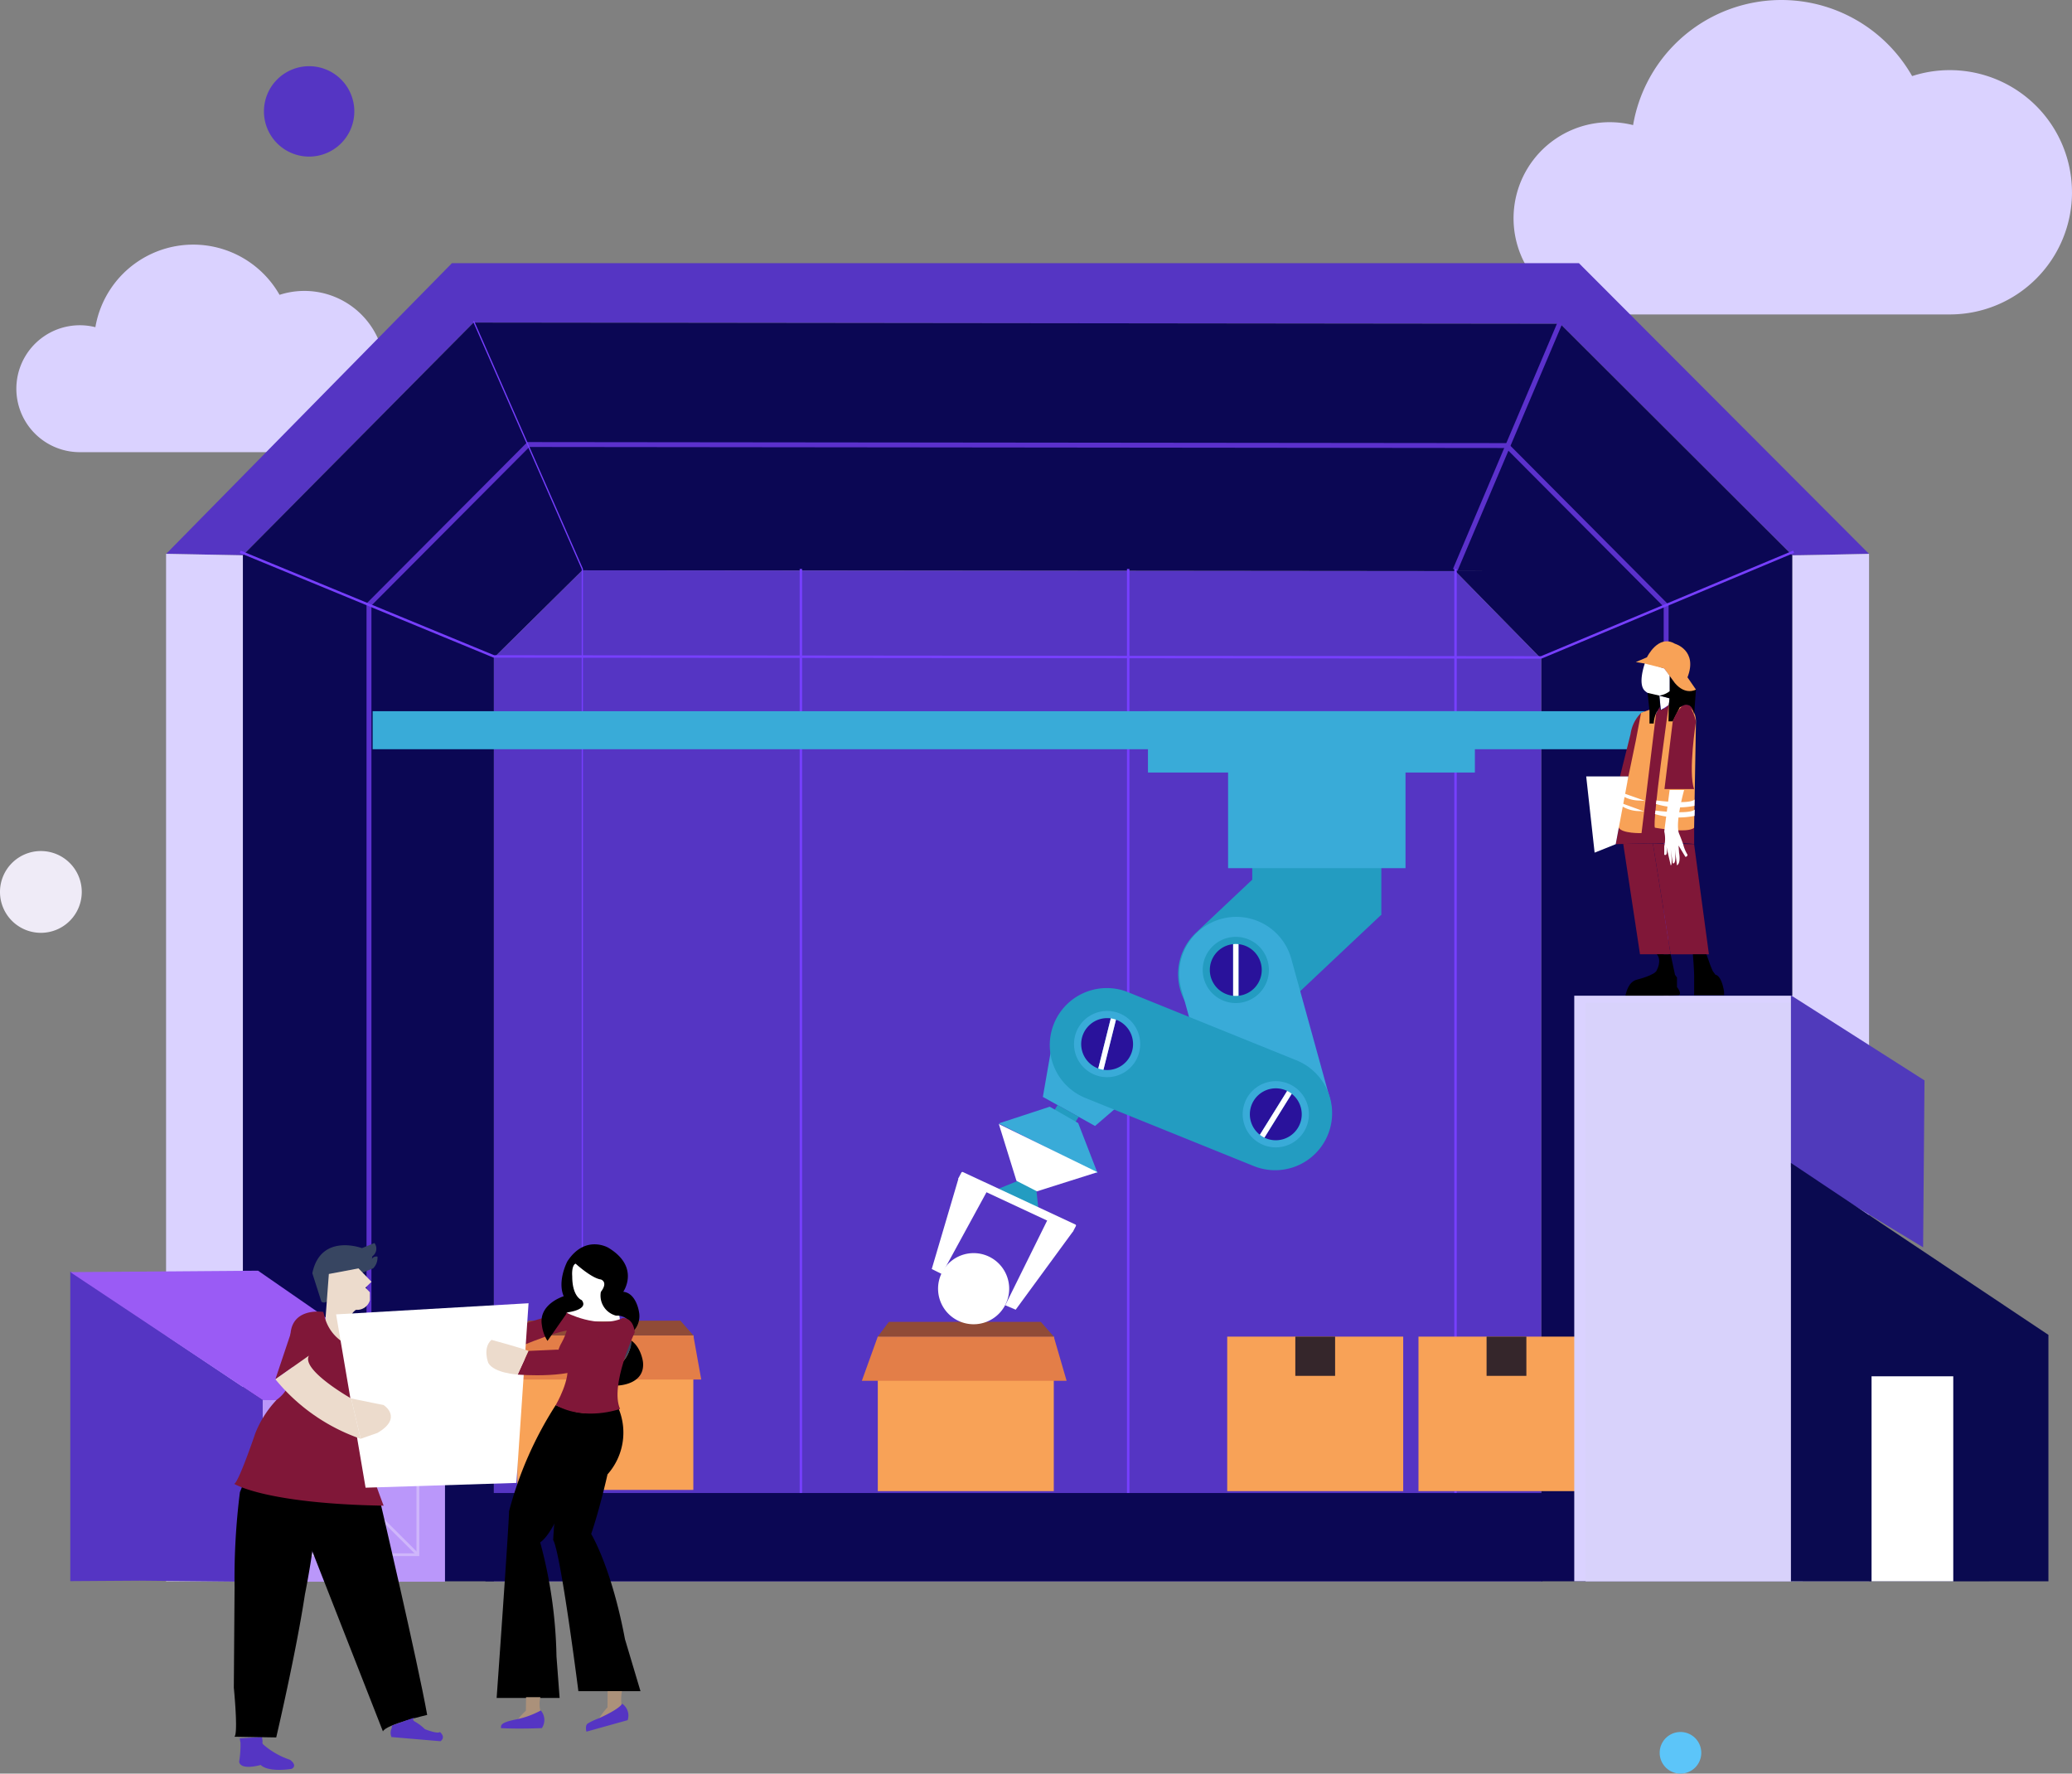 <svg xmlns="http://www.w3.org/2000/svg" xmlns:xlink="http://www.w3.org/1999/xlink" width="325.563" height="278.619" viewBox="0 0 325.563 278.619"><rect x="0" y="0" width="325.563" height="278.619" fill="#808080" stroke="none"/><defs><clipPath id="a"><rect width="325.563" height="278.619" fill="none"/></clipPath><clipPath id="c"><rect width="17.59" height="11.202" transform="translate(150.494 184.184) rotate(-6.077)" fill="none"/></clipPath><clipPath id="e"><rect width="14.6" height="11.145" transform="translate(156.944 176.581) rotate(-6.073)" fill="none"/></clipPath><clipPath id="g"><rect width="20.564" height="20.482" transform="translate(45.316 223.972)" fill="none"/></clipPath><clipPath id="h"><rect width="8.574" height="9.103" transform="translate(88.875 198.491)" fill="none"/></clipPath><clipPath id="j"><rect width="10.239" height="9.34" transform="translate(49.078 195.27)" fill="none"/></clipPath><clipPath id="k"><rect width="9.023" height="13.708" transform="translate(49.37 199.256)" fill="none"/></clipPath><clipPath id="m"><rect width="3.582" height="3.542" transform="translate(81.329 266.616)" fill="none"/></clipPath><clipPath id="o"><rect width="8.643" height="5.177" transform="translate(37.575 272.855)" fill="none"/></clipPath><clipPath id="p"><rect width="8.218" height="3.761" transform="translate(61.374 269.771)" fill="none"/></clipPath><clipPath id="q"><rect width="15.963" height="22.183" transform="translate(85.088 195.469)" fill="none"/></clipPath><clipPath id="r"><rect width="3.582" height="4.249" transform="translate(94.148 265.665)" fill="none"/></clipPath><clipPath id="t"><rect width="13.39" height="13.057" transform="translate(43.271 212.964)" fill="none"/></clipPath></defs><g clip-path="url(#a)"><g clip-path="url(#a)"><path d="M60.5,58.367A12.667,12.667,0,0,1,47.837,71.033h-35.3A9.969,9.969,0,1,1,14.986,51.4a15.6,15.6,0,0,1,28.938-5.083A12.676,12.676,0,0,1,60.5,58.367" fill="#dad2ff"/><path d="M325.563,30.206a19.192,19.192,0,0,1-19.19,19.19H252.89A15.1,15.1,0,1,1,256.6,19.652a23.635,23.635,0,0,1,43.842-7.7,19.2,19.2,0,0,1,25.117,18.255" fill="#dad2ff"/><path d="M293.661,87c-5.057.11-12.038.256-12.059.227L245.134,50.869,74.412,50.676,38.167,87.232,26.115,87l44.9-45.662H248.084Z" fill="#5535c3"/><path d="M38.167,87.232V248.405H26.094V87.018L26.115,87Z" fill="#dad2ff"/><path d="M293.674,87.019V248.4H281.6V87.233c.021.029,7-.118,12.06-.227Z" fill="#dad2ff"/><path d="M281.6,87.232V248.405H242.165V103.487l0,0L228.658,89.721,91.5,89.59,77.635,103.3l-.033.033V248.405H38.167V87.232L74.413,50.676l170.722.193Z" fill="#0b0754"/><path d="M242.166,103.488V248.4H77.6V103.334l.033-.033L91.5,89.591l137.162.131,13.506,13.764Z" fill="#5535c3"/><path d="M57.976,248.012V94.965L83.02,69.832l153.728.162,25.044,25.163V248.012" fill="none" stroke="#5b31cc" stroke-miterlimit="10" stroke-width="0.771"/><line y1="38.851" x2="16.477" transform="translate(228.658 50.658)" fill="none" stroke="#5b31cc" stroke-miterlimit="10" stroke-width="0.771"/><path d="M37.749,86.681,77.6,103.12l164.561.156,39.662-16.6" fill="none" stroke="#773fff" stroke-miterlimit="10" stroke-width="0.384"/><line y2="157.466" transform="translate(125.841 89.378)" fill="#082f53"/><line y2="157.466" transform="translate(125.841 89.378)" fill="none" stroke="#773fff" stroke-miterlimit="10" stroke-width="0.384"/><line y2="157.466" transform="translate(177.269 89.378)" fill="#082f53"/><line y2="157.466" transform="translate(177.269 89.378)" fill="none" stroke="#773fff" stroke-miterlimit="10" stroke-width="0.384"/><line y2="158.815" transform="translate(228.697 89.378)" fill="#082f53"/><line y2="158.815" transform="translate(228.697 89.378)" fill="none" stroke="#773fff" stroke-miterlimit="10" stroke-width="0.385"/><path d="M74.413,50.465,91.5,89.379V248.193" fill="none" stroke="#773fff" stroke-miterlimit="10" stroke-width="0.193"/><rect width="202.853" height="5.972" transform="translate(58.554 111.725)" fill="#39abd8"/><rect width="166.058" height="13.863" transform="translate(76.277 234.542)" fill="#0b0754"/><path d="M259.18,111.657v2h.664c-.332-.665,1-2.661,1-2.661-.332,1.328,1.376-.275,1.376-.275l-.047,2.6h.664a14.085,14.085,0,0,1,1.13-2.249c2.126-1.252,2.227,1.218,2.227,1.218v20.323c-.956-.332-12.315,0-12.315,0l1.99-10.644h-1.329l1.661-6.652a5.82,5.82,0,0,1,1.661-3.327l2.482-.919Z" fill="#801738"/><path d="M266.186,130.024l.293-16.7s.115-2.789-2.52-2.25l-1.746-.353s-2.649,18.584-2.183,19.308c0,0,5.2.94,6.158,0" fill="#f8a257"/><path d="M260.977,111.518l-.259-2.249,1.622.432-.127,1.015a13.856,13.856,0,0,1-1.234.8" fill="#fff"/><path d="M255.052,132.581l4.657-.095,2.789,17.421h-4.813Z" fill="#801738"/><path d="M266.186,132.612l2.328,17.3H262.5l-2.79-17.421Z" fill="#801738"/><path d="M269.133,152.57a13.574,13.574,0,0,1-.617-1.566l-.4-1.092h-2.126s.241,2.78.2,3.885v2.537H270.9v-.507s-.31-2.487-1.367-2.706Z"/><path d="M262.5,149.909l.682,3.211.313.448v1.493s.86,1.038.265,1.269c0,0-8.475.434-8.353,0s.456-2.1,1.783-2.43c0,0,2.975-.727,3.146-1.527,0,0,.824-1.466,0-2.464Z"/><path d="M266.479,108.331l-.293,3.958s-.128-2.489-2.227-1.218l-1.13,2.249h-.664l.047-2.6.127-1.016-1.622-.432,1.622-.684V106.1s.409,1.311,2.675,2.421Z"/><path d="M258.516,104.007s-1.329,3.5,0,4.578a2.922,2.922,0,0,0,2.2.685,3.406,3.406,0,0,0,1.621-.685V106.1l-.838-1.091Z" fill="#fff"/><path d="M258.436,104.235l-1.41-.228,1.749-.75s1.769-3.683,4.4-2.131c0,0,3.631,1.019,1.972,5.276l1.329,1.928s-1.622.964-3.3-1.015l-1.682-2.308Z" fill="#f8a257"/><path d="M260.335,111.071l-2.409,19.805s-3.052.088-3.572-.851,1.507-8.057,1.507-8.057l1.163-5.6.827-4.377Z" fill="#f8a257"/><path d="M258.876,108.848l.3,2.809v2h.665a4.692,4.692,0,0,1,1-2.661l-.12-1.723Z"/><path d="M262.829,113.32s2.147-5.779,3.65,0c0,0-1.256,8.008-.293,10.639h-4.657Z" fill="#801738"/><path d="M253.835,124.165a5.249,5.249,0,0,0,3.873,1.59l.832.074" fill="#fff"/><path d="M253.835,125.828a5.249,5.249,0,0,0,3.873,1.59l.632.052" fill="#fff"/><path d="M255.862,121.968h-6.63l1.321,11.975,3.318-1.329Z" fill="#fff"/><path d="M260.265,125.748s5.146.676,6-.155l-.026.991a12.206,12.206,0,0,1-6.058-.291Z" fill="#fff"/><path d="M260.118,127.333s5.289.676,6.166-.155l-.027.991a12.88,12.88,0,0,1-6.226-.291Z" fill="#fff"/><path d="M262.338,124.108h2.278s-1.456,5.173-.793,6.839c0,0,.285.664.641,1.661a5.85,5.85,0,0,0,.686,1.662.326.326,0,0,1-.318.332h-.014l-1.074-1.772.078,1.106s.333,1.662-.332,2l-.332-2.662s.332,2.662-.332,2.33l-.332-2.33s.371,2.662.019,2.662l-.683-2.994s.332,1.662-.333,1.328v-1.328a5.247,5.247,0,0,0,0-2.329Z" fill="#fff"/><rect width="51.366" height="9.631" transform="translate(180.374 111.725)" fill="#39abd8"/><rect width="27.653" height="24.273" transform="translate(137.923 209.973)" fill="#f8a257"/><path d="M167.59,216.908H135.419l2.5-6.935h27.653Z" fill="#e37e48"/><path d="M165.576,209.973H137.923l1.734-2.312h23.888Z" fill="#904b37"/><rect width="27.653" height="24.273" transform="translate(81.286 209.78)" fill="#f8a257"/><path d="M110.182,216.715H76.855l4.431-6.935h27.652Z" fill="#e37e48"/><path d="M108.939,209.78H81.286l1.734-2.312h23.888Z" fill="#904b37"/><path d="M165.372,163.654l-1.513,8.658,8.2,4.571,5.2-4.474s-9.584,1.337-11.887-8.758" fill="#39abd8"/><path d="M167.937,177.939l-3.318-1.849,1.559-2.5,3.318,1.849Z" fill="#239cc1"/><path d="M162.579,184.426l-5.664,2.31,6.271,3.495Z" fill="#239cc1"/></g><g clip-path="url(#c)"><path d="M169.049,192.6l-.439.837a.2.2,0,0,1-.257.084L150.7,185.29a.178.178,0,0,1-.085-.243l.439-.837a.2.2,0,0,1,.257-.084l17.65,8.229a.178.178,0,0,1,.086.243" fill="#fff"/></g><g clip-path="url(#a)"><path d="M164.6,191.607l3.989,1.851-9,12.284-1.638-.694Z" fill="#fff"/><path d="M155.031,187.242l-4.4-2.209L146.4,199.355l1.591.786Z" fill="#fff"/><path d="M156.924,176.482l8.015-2.626,4.473,2.57,3.055,7.889Z" fill="#39abd8"/></g><g clip-path="url(#e)"><path d="M156.944,176.581l15.488,7.562-9.5,3.008-3.22-1.655Z" fill="#fff"/></g><g clip-path="url(#a)"><path d="M158.555,202.061a5.587,5.587,0,1,1-5.955-5.192,5.587,5.587,0,0,1,5.955,5.192" fill="#fff"/><path d="M187.548,159.181h0a8.959,8.959,0,0,1,.374-12.663l16.832-15.866,12.289,13.037-16.832,15.866a8.958,8.958,0,0,1-12.663-.374" fill="#239cc1"/><rect width="20.283" height="20.228" transform="translate(196.76 123.476)" fill="#239cc1"/><rect width="27.878" height="15.797" transform="translate(192.963 120.586)" fill="#39abd8"/><path d="M202.635,183.326h0a8.957,8.957,0,0,1-11.02-6.249L185.626,155.4a8.958,8.958,0,1,1,17.269-4.771l5.989,21.672a8.959,8.959,0,0,1-6.249,11.02" fill="#39abd8"/><path d="M199.376,152.373a5.2,5.2,0,1,1-5.2-5.2,5.2,5.2,0,0,1,5.2,5.2" fill="#239cc1"/><path d="M198.251,152.373a4.077,4.077,0,0,1-3.655,4.056v-8.112a4.077,4.077,0,0,1,3.655,4.056" fill="#29129b"/><path d="M193.753,148.317v8.111a4.077,4.077,0,0,1,0-8.111" fill="#29129b"/><path d="M194.6,148.317v8.111a4.238,4.238,0,0,1-.843,0v-8.111a4.241,4.241,0,0,1,.843,0" fill="#fff"/><path d="M208.656,178.231h0a8.957,8.957,0,0,1-11.663,4.946L170.61,172.508a8.958,8.958,0,1,1,6.716-16.609l26.384,10.669a8.958,8.958,0,0,1,4.946,11.663" fill="#239cc1"/><path d="M179,165.278a5.2,5.2,0,1,1-3.784-6.308A5.2,5.2,0,0,1,179,165.278" fill="#39abd8"/><path d="M177.91,165.006a4.077,4.077,0,0,1-4.53,3.048l1.968-7.869a4.077,4.077,0,0,1,2.562,4.821" fill="#29129b"/><path d="M174.53,159.98l-1.968,7.869a4.078,4.078,0,0,1,1.968-7.869" fill="#29129b"/><path d="M175.348,160.184l-1.968,7.869a4.034,4.034,0,0,1-.414-.082,3.931,3.931,0,0,1-.4-.123l1.968-7.869c.138.021.276.048.414.082s.272.076.4.123" fill="#fff"/><path d="M204.874,177.792a5.2,5.2,0,1,1-1.668-7.164,5.2,5.2,0,0,1,1.668,7.164" fill="#39abd8"/><path d="M203.919,177.2a4.077,4.077,0,0,1-5.246,1.513l4.285-6.887a4.075,4.075,0,0,1,.961,5.374" fill="#29129b"/><path d="M202.243,171.378l-4.285,6.887a4.078,4.078,0,0,1,4.285-6.887" fill="#29129b"/><path d="M202.959,171.824l-4.285,6.887a4.165,4.165,0,0,1-.369-.205,3.891,3.891,0,0,1-.347-.241l4.285-6.887c.125.062.249.13.369.2s.236.156.347.241" fill="#fff"/><path d="M41.277,219.95V248.5l-19.325-.192-10.908.073v-48.65Z" fill="#5535c3"/><rect width="28.644" height="28.527" transform="translate(41.276 219.949)" fill="#ba97fa"/><g opacity="0.3"><g clip-path="url(#g)"><rect width="20.124" height="20.042" transform="translate(45.536 224.192)" fill="none" stroke="#fff" stroke-miterlimit="10" stroke-width="0.44"/><line x1="20.124" y1="20.042" transform="translate(45.536 224.192)" fill="none" stroke="#fff" stroke-miterlimit="10" stroke-width="0.44"/></g></g><path d="M69.92,219.95H41.277L11.044,199.84l29.5-.226Z" fill="#9a5bf5"/><rect width="27.653" height="24.273" transform="translate(192.826 209.973)" fill="#f8a257"/><rect width="6.252" height="6.165" transform="translate(203.527 209.972)" fill="#35262b"/><rect width="27.653" height="24.273" transform="translate(222.878 209.973)" fill="#f8a257"/><rect width="6.252" height="6.165" transform="translate(233.579 209.972)" fill="#35262b"/><rect width="34.537" height="91.987" transform="translate(247.355 156.418)" fill="#dad2ff"/></g><g clip-path="url(#h)"><path d="M88.875,206.162l.424-7.672h6.777l1.374,9.1H89.3Z" fill="#fff"/></g><g clip-path="url(#a)"><path d="M89.012,206.155s-8.762,1.476-20.37,7.835l1.562,2.684s20.006-9.65,20.248-7.378" fill="#801738"/></g><g clip-path="url(#j)"><path d="M54.508,200.92l1.41-.572,2.719-1.105a2.423,2.423,0,0,0,.677-1.831.811.811,0,0,0-.887.36l.082-.423a1.456,1.456,0,0,0,.361-2.028c-.012-.017-.024-.034-.037-.05l-1.959.8s-6.489-2.426-7.8,3.944l1.431,4.48a.705.705,0,0,0,.979-.19.7.7,0,0,0,.105-.25l1.777-3.058a.5.5,0,0,1,.65-.28l.019.008.136.335Z" fill="#374561"/></g><g clip-path="url(#k)"><path d="M56.33,199.256l2.042,2.1-.956.93.7.719.007,1.237a2.078,2.078,0,0,1-2.19,1.52s-1.877,1.214.28,2.176l.62.008s1.851.645,1.52,2.19l-.338,2.165s-.322.926-1.868.6l-4.016-.985-2.76-2.207a2.2,2.2,0,0,0,1.876-1.215l-.135-.925.558-7.438Z" fill="#ecdbcc"/></g><g clip-path="url(#a)"><path d="M47.8,206.8l.738,6.163-5.27,3.71,2.475-7.378Z" fill="#801738"/><path d="M87.318,220.728a10.367,10.367,0,0,0,2.676.829l-2.256,16.491s-1.335,3.187-2.859,4.249a73,73,0,0,1,2.558,17.9l.492,6.535H78.036s1.934-27.143,1.948-29.327a58.09,58.09,0,0,1,7.334-16.672"/></g><g clip-path="url(#m)"><path d="M84.91,268.742s-.773,1.061-3.582,1.416a10.427,10.427,0,0,1,1.3-1.416l.029-2.124h2.25a4.458,4.458,0,0,0,0,2.124" fill="#ab917a"/></g><g clip-path="url(#a)"><path d="M89.354,223.458c-1.525,2.837-2.44,18.444-2.44,18.444,1.219,2.127,3.964,23.763,3.964,23.763h9.757L98.2,257.507c-2.133-11.35-5.311-16.533-5.311-16.533,1.4-4.118,2.566-9.36,2.566-9.36a9.882,9.882,0,0,0,1.764-10.288s-5.254,1.365-7.625.152l-.236.914Z"/><path d="M67.124,269.4s-6.555,1.523-6.955,2.593L49.063,243.676l.306-8.74,4.5.4,2.787.247,3.059.193s5.918,25.292,7.405,33.623"/><path d="M56.657,235.581l-2.786-.247.129-.4Z" fill="#5535c1"/></g><g clip-path="url(#o)"><path d="M41.262,273.578a.43.43,0,0,0,.079.447,12.3,12.3,0,0,0,4.238,2.428s1.253.879.249,1.421c0,0-3.553.624-4.868-.61,0,0-3.135.919-3.384-.505a16.142,16.142,0,0,0,.212-2.966l-.125-.711,3.5-.226Z" fill="#5535c3"/></g><g clip-path="url(#p)"><path d="M65.234,269.771s-.732.272-.027.69a7.187,7.187,0,0,1,1.547,1.173s1.989.8,2.363.451c0,0,1,.76.1,1.448l-7.708-.655a1.742,1.742,0,0,1,.055-1.442l.014-.361Z" fill="#5535c3"/></g><g clip-path="url(#q)"><path d="M90.431,198.5s2.514,2.3,3.978,2.495c0,0,1.216.356,0,1.953a3.253,3.253,0,0,0,2.388,3.73s2.949-.3,2.356,3.356a5.2,5.2,0,0,1-1.308,3.915s-1.076,3.1-.778,3.708c0,0,4.344-.1,3.96-3.708,0,0-.384-3.307-3.066-3.915a3.4,3.4,0,0,0,2.438-3.964s-.417-2.93-2.47-3.143c0,0,2.714-3.874-2.351-6.921,0,0-3.614-2.136-6.426,2.135,0,0-1.625,3.045-.58,5.488,0,0-4.02,1.221-3.424,4.575a5.85,5.85,0,0,0,.878,2.438l3.126-4.477s3.445-.4,2.253-1.926c0,0-1.5-.5-1.493-3.755,0,0-.158-1.625.518-1.982"/></g><g clip-path="url(#r)"><path d="M97.73,268.215s-.773,1.273-3.582,1.7a11.94,11.94,0,0,1,1.3-1.7l.029-2.549h2.25a6.391,6.391,0,0,0,0,2.549" fill="#ab917a"/></g><g clip-path="url(#a)"><path d="M97.753,267.636a2.262,2.262,0,0,1,.867,2.588l-6.478,1.806s-.276-.983.22-1.286a9.91,9.91,0,0,1,1.709-.8s3.2-1.4,3.681-2.309" fill="#5535c3"/><path d="M97.845,213.945s1.875-2.408,1.2-3.465" fill="#374561"/><path d="M49.375,239.026c.359,2.4-1.464,11.447-1.464,11.447-1.423,9.341-4.509,22.464-4.509,22.464l-6.575-.112c.635-.447-.088-7.707-.088-7.707l.118-15.815a107.614,107.614,0,0,1,.84-14.889l.935-2.352,11.141.576Z"/><path d="M50.789,206.092s-5.693-.912-5.114,4.665l.277,3.368s.387,3.718-2.457,5.753a16.337,16.337,0,0,0-3.378,5.275S37.5,232.876,36.8,233.1c0,0,4.834,3.112,23.48,3.432,0,0-3.867-9.931-3.9-13.758l-1.024-3.287a10.084,10.084,0,0,0,3.513-4.842l-.1-5.283-.9-1.64s-.111,4-2.369,3.871a6.663,6.663,0,0,1-4.556-5.016Z" fill="#801738"/><path d="M52.81,206.478l30.238-1.748-1.906,28.225-23.7.75Z" fill="#fff"/></g><g clip-path="url(#t)"><path d="M43.271,216.674a29.919,29.919,0,0,0,13.391,9.348l-1.483-6.333s-7.9-4.47-6.639-6.727" fill="#ecdbcc"/></g><g clip-path="url(#a)"><path d="M88.909,206.162s4.937,2.653,8.954.9c0,0,1.606-.183,1.876,2.236,0,0-3.958,8.369-2.312,12.032,0,0-5.492,2-10.109-.6,0,0,2.486-4.214,1.74-6.614,0,0-2.616-.111-.745-3.316,0,0,1.657-2.862.595-4.636" fill="#801738"/><path d="M97.889,207.06s-5.048,5.373-10.36,4.959l-4.493.2-1.7,3.716s9.152.79,11.843-1.868l5.612-3.005s2.111-3.195-.9-4" fill="#801738"/><path d="M81.338,215.932s-3.68-.2-4.613-1.818c0,0-.94-2.365.5-3.633,0,0,4.631,1.245,5.809,1.734Z" fill="#ecdbcc"/><path d="M55.179,219.689l5.1,1.039s3.113,1.969-.96,4.368l-2.656.925Z" fill="#ecdbcc"/><path d="M267.314,275.351a3.268,3.268,0,1,1-3.268-3.268,3.268,3.268,0,0,1,3.268,3.268" fill="#5cc5f9"/><path d="M55.672,17.5a7.1,7.1,0,1,1-7.1-7.1,7.1,7.1,0,0,1,7.1,7.1" fill="#5535c3"/><path d="M12.847,140.116a6.424,6.424,0,1,1-6.424-6.424,6.424,6.424,0,0,1,6.424,6.424" fill="#efebf7"/><rect width="34.125" height="90.888" transform="translate(249.136 157.529)" fill="#d8d2fb"/><path d="M302.387,169.723l-.217,26.221L281.4,183.371V156.356Z" fill="#503abb"/><path d="M281.4,248.417V182.691L321.859,209.7v38.712Z" fill="#0a0a50"/><rect width="12.839" height="32.211" transform="translate(294.068 216.206)" fill="#fff"/><path d="M85.143,271.471s-3.326.161-6.417.008c-.064-.523.013-.93,2.64-1.425a14.039,14.039,0,0,0,3.607-1.352,2.28,2.28,0,0,1,.17,2.769" fill="#5535c3"/></g></g></svg>